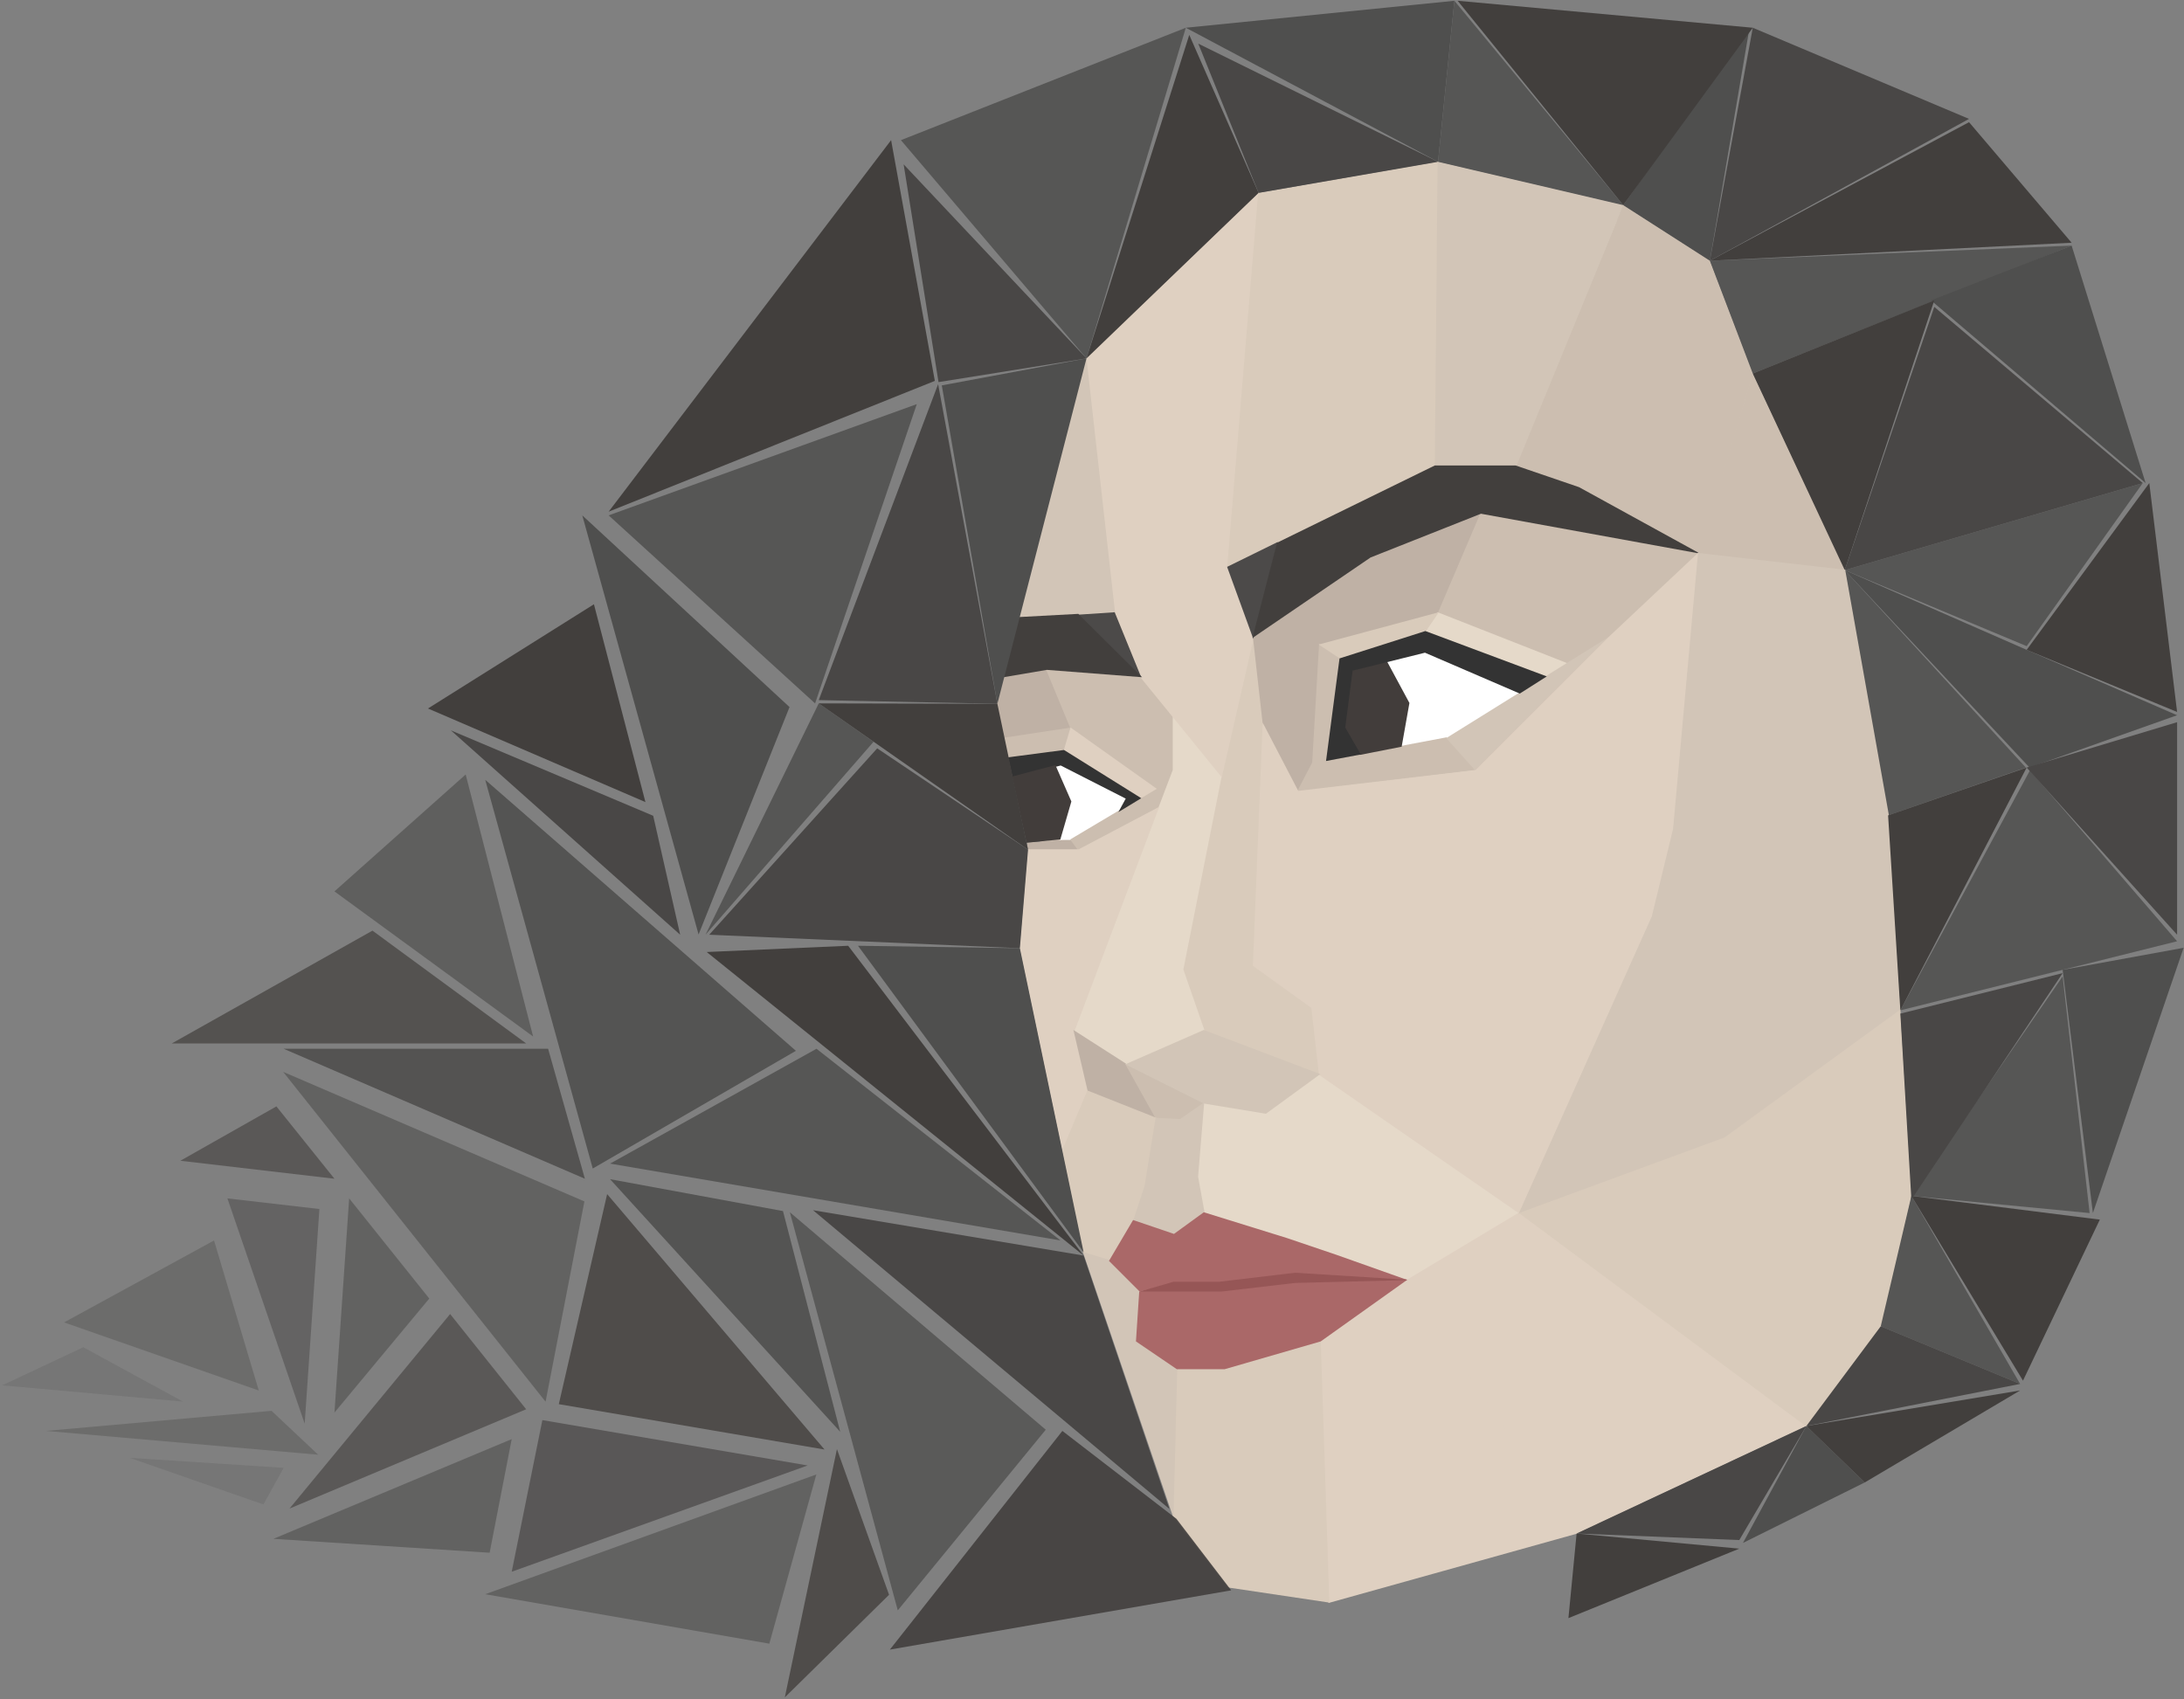 <?xml version="1.0" encoding="UTF-8"?>
<svg width="811px" height="631px" viewBox="0 0 811 631" version="1.1" xmlns="http://www.w3.org/2000/svg" xmlns:xlink="http://www.w3.org/1999/xlink">
    <rect x="0" y="0" width="811" height="631" fill="#808080" stroke="none"/>
    <!-- Generator: Sketch 48.2 (47327) - http://www.bohemiancoding.com/sketch -->
    <title>Group 2</title>
    <desc>Created with Sketch.</desc>
    <defs></defs>
    <g id="Desktop-HD" stroke="none" stroke-width="1" fill="none" fill-rule="evenodd" transform="translate(-150, -427)">
        <g id="Group-2" transform="translate(149.705, 425.832)">
            <polygon id="Path-2" fill="#DFD0C1" points="469.883 77.356 409.93 132.033 377.936 260.516 387.579 320.039 392.348 378.791 409.93 476.527 441.367 564.286 478.369 587.823 511.878 587.823 624.372 549.91 679.037 511.478 707.387 442.043 699.149 327.315 683.676 214.601 640.422 117.998 624.372 90.903 559.816 68.582 505.964 68.582"></polygon>
            <g id="geometric-face-final" transform="translate(0.226, 0.418)" fill-rule="nonzero">
                <g transform="translate(0.343, 0.732)">
                    <g id="quad-1" transform="translate(157.838, 0)">
                        <polygon id="Shape" fill="#D9CBBB" points="288.908 382.969 281.014 360.049 295.435 288.1 307.123 236.491 307.274 236.491 311.221 268.822 307.578 358.531 329.132 374.166 332.168 399.363"></polygon>
                        <polygon id="Shape" fill="#BFB1A5" points="223.182 312.91 223.637 315.795 242.459 315.795 239.575 311.628"></polygon>
                        <polygon id="Shape" fill="#FFFFFF" points="235.325 311.931 239.272 297.815 233.656 284.305 235.781 283.85 260.371 296.448 257.942 301.154 239.575 311.931"></polygon>
                        <polygon id="Shape" fill="#BFB1A5" points="211.949 261.536 214.53 251.215 230.772 248.482 239.879 270.492 214.833 274.439"></polygon>
                        <polygon id="Shape" fill="#CCBEB0" points="239.272 311.779 276.005 289.921 272.362 299.94 242.308 315.878"></polygon>
                        <polygon id="Shape" fill="#CCBEB0" points="214.682 273.983 239.727 270.189 237.299 278.841 216.2 281.573"></polygon>
                        <polygon id="Shape" fill="#CCBEB0" points="239.424 270.644 230.316 248.634 265.38 251.063 277.675 265.483 277.675 285.975 276.005 290.377 271.148 293.261"></polygon>
                        <polygon id="Shape" fill="#E5D9C9" points="240.486 382.969 277.371 285.975 277.371 265.331 295.586 288.1 281.318 360.049 289.211 382.818 259.915 395.416"></polygon>
                        <polygon id="Shape" fill="#DFD0C1" points="236.843 278.841 239.424 270.189 271.452 292.957 265.38 296.6"></polygon>
                        <polygon id="Shape" fill="#DFD0C1" points="265.228 251.366 255.514 227.687 245.04 133.121 309.399 71.342 298.015 210.686 307.578 236.339 295.586 288.707"></polygon>
                        <polygon id="Shape" fill="#DFD0C1" points="220.45 352.156 223.486 315.422 242.459 315.422 272.362 299.636 240.942 382.818 246.102 404.979 236.388 428.051"></polygon>
                        <polygon id="Shape" fill="#D9CBBB" points="309.096 71.645 376.036 59.958 374.973 173.042 297.56 210.99"></polygon>
                        <polygon id="Shape" fill="#D2C5B7" points="245.04 133.121 245.343 133.121 255.969 227.687 219.539 229.508"></polygon>
                        <polygon id="Shape" fill="#333333" points="259.915 296.6 235.781 284.305 217.869 288.707 216.2 281.269 236.995 278.537 265.684 296.448 257.183 301.609"></polygon>
                        <polygon id="Shape" fill="#423D3B" points="217.717 288.403 233.807 284.153 239.727 297.663 235.629 311.779 223.03 312.994"></polygon>
                        <polygon id="Shape" fill="#4C4A49" points="242.156 228.294 255.817 227.383 265.532 251.215 265.38 251.366 265.38 251.518"></polygon>
                        <polygon id="Shape" fill="#423F3D" points="230.62 248.786 214.53 251.518 219.691 229.205 242.308 227.991 265.987 251.518"></polygon>
                        <polygon id="Shape" fill="#565655" points="182.327 150.099 67.899 191.409 144.554 261.233"></polygon>
                        <polygon id="Shape" fill="#565655" points="145.92 261.233 103.874 347.147 166.26 275.501"></polygon>
                        <polygon id="Shape" fill="#565655" points="176.43 52.064 245.343 133.121 282.229 10.322"></polygon>
                        <polygon id="Shape" fill="#4F4F4E" points="58.109 191.409 101.296 347.055 135.067 262.599"></polygon>
                        <polygon id="Shape" fill="#4F4F4E" points="282.229 10.322 375.884 60.109 381.956 0.304"></polygon>
                        <polygon id="Shape" fill="#4F4F4E" points="245.343 133.121 191.609 143.139 212.253 261.385"></polygon>
                        <polygon id="Shape" fill="#423F3D" points="189.029 141.47 67.899 190.043 172.787 52.064"></polygon>
                        <polygon id="Shape" fill="#423F3D" points="223.637 315.574 145.92 261.233 212.253 261.385"></polygon>
                        <polygon id="Shape" fill="#423F3D" points="62.436 224.423 0.808 263.13 81.561 297.89"></polygon>
                        <polygon id="Shape" fill="#423F3D" points="283.507 12.972 245.343 133.121 309.248 71.645"></polygon>
                        <polygon id="Shape" fill="#494746" points="212.253 261.385 145.92 260.019 190.243 142.684"></polygon>
                        <polygon id="Shape" fill="#494746" points="220.602 352.156 105.24 347.147 167.626 277.93 223.637 315.574"></polygon>
                        <polygon id="Shape" fill="#494746" points="9.308 271.251 94.463 347.147 84.445 302.975"></polygon>
                        <polygon id="Shape" fill="#494746" points="309.248 71.645 375.884 60.109 286.855 16.225"></polygon>
                        <polygon id="Shape" fill="#494746" points="177.44 61.051 190.395 141.925 245.343 133.121"></polygon>
                    </g>
                    <g id="quad-2" transform="translate(454.487, 0)">
                        <polygon id="Shape" fill="#FFFFFF" points="68.154 261.233 59.958 245.75 74.53 241.955 109.745 257.286 82.726 274.287 65.27 277.475"></polygon>
                        <polygon id="Shape" fill="#BFB1A5" points="14.117 268.822 10.474 236.491 53.886 206.74 95.325 190.346 79.539 227.687 35.367 239.527 32.787 283.394 27.171 294.323"></polygon>
                        <polygon id="Shape" fill="#CCBEB0" points="131.451 181.239 107.772 173.194 147.997 76.047 180.176 96.691 196.266 138.585 176.23 205.829"></polygon>
                        <polygon id="Shape" fill="#CCBEB0" points="35.064 239.071 43.109 244.232 37.948 282.484 32.483 283.698"></polygon>
                        <polygon id="Shape" fill="#CCBEB0" points="32.483 283.243 82.423 273.832 93.655 285.975 26.867 294.02"></polygon>
                        <polygon id="Shape" fill="#CCBEB0" points="79.083 227.839 95.021 190.498 176.23 205.374 143.139 236.643 127.201 246.661"></polygon>
                        <polygon id="Shape" fill="#CCBEB0" points="175.926 205.677 196.114 138.585 230.723 212.052"></polygon>
                        <polygon id="Shape" fill="#E5D9C9" points="74.378 234.518 79.083 227.383 127.353 246.357 119.46 251.518"></polygon>
                        <polygon id="Shape" fill="#D9CBBB" points="34.912 239.375 79.539 227.383 74.681 234.518 42.957 244.688"></polygon>
                        <polygon id="Shape" fill="#D2C5B7" points="82.271 274.135 142.987 236.339 143.139 236.491 93.2 286.278"></polygon>
                        <polygon id="Shape" fill="#D2C5B7" points="78.021 173.346 79.083 59.958 148.148 76.047 108.227 173.346"></polygon>
                        <polygon id="Shape" fill="#423D3B" points="44.323 270.189 47.207 248.938 60.261 245.598 68.61 261.081 65.726 277.323 50.243 280.359"></polygon>
                        <polygon id="Shape" fill="#333333" points="42.653 244.536 74.53 234.366 119.612 251.215 109.593 257.59 74.378 242.411 47.511 249.09 44.778 270.189 50.547 280.207 37.644 282.635"></polygon>
                        <polygon id="Shape" fill="#4C4A49" points="0.911 210.535 19.733 201.275 10.625 237.25"></polygon>
                        <polygon id="Shape" fill="#423F3D" points="19.429 201.579 78.021 172.89 108.075 172.89 131.603 180.935 176.078 205.374 176.078 205.525 95.173 190.802 54.189 207.043 10.322 236.946"></polygon>
                        <polygon id="Shape" fill="#565655" points="79.235 60.109 147.997 76.199 85.307 0.304"></polygon>
                        <polygon id="Shape" fill="#565655" points="180.176 96.843 196.114 138.737 314.512 91.227"></polygon>
                        <polygon id="Shape" fill="#565655" points="340.923 179.417 230.267 211.749 297.815 239.982"></polygon>
                        <polygon id="Shape" fill="#565655" points="246.357 302.824 297.511 285.064 230.267 211.749"></polygon>
                        <polygon id="Shape" fill="#4F4F4E" points="147.997 76.199 180.176 96.843 194.9 10.322"></polygon>
                        <polygon id="Shape" fill="#4F4F4E" points="314.512 91.227 262.295 111.567 341.986 179.417"></polygon>
                        <polygon id="Shape" fill="#4F4F4E" points="297.815 241.348 230.267 211.749 298.877 285.064 353.674 265.635"></polygon>
                        <polygon id="Shape" fill="#423F3D" points="86.521 0.304 147.997 76.199 196.114 10.322"></polygon>
                        <polygon id="Shape" fill="#423F3D" points="276.412 45.386 180.176 96.843 314.512 90.164"></polygon>
                        <polygon id="Shape" fill="#423F3D" points="196.114 138.737 230.267 211.749 263.51 111.567"></polygon>
                        <polygon id="Shape" fill="#423F3D" points="353.674 264.42 343.352 179.417 297.815 241.348"></polygon>
                        <polygon id="Shape" fill="#494746" points="196.114 10.322 180.176 96.843 276.412 44.171"></polygon>
                        <polygon id="Shape" fill="#494746" points="263.51 113.995 230.267 211.749 340.923 179.417"></polygon>
                        <polygon id="Shape" fill="#DFD0C1" points="32.18 374.317 10.474 358.683 14.117 268.367 27.322 293.716 93.2 285.975 142.836 236.339 176.078 205.07 166.97 307.985 35.064 399.515"></polygon>
                    </g>
                    <g id="quad-3" transform="translate(443.861, 204.918)">
                        <polygon id="Shape" fill="#E5D9C9" points="49.18 260.474 28.84 253.643 2.884 245.75 0.455 232.089 2.732 204.615 25.956 208.258 45.841 193.989 120.371 245.447 78.173 270.796"></polygon>
                        <polygon id="Shape" fill="#DFD0C1" points="45.689 194.293 177.596 102.611 169.703 135.55 120.219 245.902"></polygon>
                        <polygon id="Shape" fill="#DFD0C1" points="45.993 293.109 78.021 270.34 141.621 364.603 49.18 390.407"></polygon>
                        <polygon id="Shape" fill="#DFD0C1" points="77.869 270.644 120.067 245.295 226.928 324.53 141.166 364.755"></polygon>
                        <polygon id="Shape" fill="#D2C5B7" points="169.247 135.398 177.14 102.915 186.4 0.455 241.045 6.679 257.286 97.905 261.688 170.31 196.57 217.821 119.763 245.902"></polygon>
                        <polygon id="Shape" fill="#D9CBBB" points="119.915 245.598 196.266 217.517 261.536 170.006 265.787 239.223 254.554 287.645 226.776 324.985"></polygon>
                        <polygon id="Shape" fill="#565655" points="309.654 81.208 261.536 170.31 364.299 144.657"></polygon>
                        <polygon id="Shape" fill="#565655" points="321.798 157.711 265.635 239.223 331.816 245.598"></polygon>
                        <polygon id="Shape" fill="#565655" points="254.25 287.645 306.011 309.047 265.635 239.223"></polygon>
                        <polygon id="Shape" fill="#4F4F4E" points="321.798 155.283 333.03 245.598 366.728 147.086"></polygon>
                        <polygon id="Shape" fill="#4F4F4E" points="226.624 324.682 203.097 368.094 248.331 345.629"></polygon>
                        <polygon id="Shape" fill="#423F3D" points="256.983 97.905 261.536 170.31 308.44 80.146"></polygon>
                        <polygon id="Shape" fill="#423F3D" points="265.635 239.223 307.074 307.833 335.611 248.027"></polygon>
                        <polygon id="Shape" fill="#423F3D" points="226.624 324.682 248.331 345.629 306.011 311.476"></polygon>
                        <polygon id="Shape" fill="#423F3D" points="138.282 396.024 201.731 370.219 141.318 364.603"></polygon>
                        <polygon id="Shape" fill="#494746" points="308.44 80.146 364.299 142.228 364.299 63.297"></polygon>
                        <polygon id="Shape" fill="#494746" points="261.536 171.524 265.635 240.589 321.798 156.497"></polygon>
                        <polygon id="Shape" fill="#494746" points="254.25 287.645 226.624 324.682 306.011 309.047"></polygon>
                        <polygon id="Shape" fill="#494746" points="141.318 364.603 201.731 367.031 226.624 324.682"></polygon>
                    </g>
                    <g id="quad-4" transform="translate(-0, 287.642)">
                        <polygon id="Shape" fill="#BFB1A5" points="403.637 117.64 398.324 94.872 417.753 107.319 429.593 127.962"></polygon>
                        <polygon id="Shape" fill="#CCBEB0" points="428.986 127.962 417.45 107.319 447.049 121.891 437.942 128.266"></polygon>
                        <polygon id="Shape" fill="#D9CBBB" points="455.701 301.915 435.209 275.352 436.575 220.555 454.487 220.403 490.158 210.081 493.345 307.531"></polygon>
                        <polygon id="Shape" fill="#D9CBBB" points="401.967 177.75 394.074 139.802 403.485 117.337 429.138 127.507 425.039 153.008 420.789 165.606 411.833 180.786"></polygon>
                        <polygon id="Shape" fill="#D2C5B7" points="420.486 165.758 424.736 152.856 428.834 127.507 437.942 127.962 446.897 121.739 444.62 149.365 447.049 162.722 435.513 170.919"></polygon>
                        <polygon id="Shape" fill="#D2C5B7" points="435.209 275.352 401.815 177.294 411.833 180.33 423.066 191.866 421.852 210.385 436.879 220.403 435.513 275.2 435.361 275.352"></polygon>
                        <polygon id="Shape" fill="#D2C5B7" points="446.745 122.194 417.602 107.622 446.745 94.872 490.006 111.265 469.818 125.989"></polygon>
                        <polygon id="Shape" fill="#AA6868" points="411.53 180.634 420.486 165.455 435.665 170.616 446.745 162.571 477.559 172.133 495.926 178.357 522.034 187.616 522.034 187.768 480.595 185.491 452.514 188.831 435.513 188.831 422.914 192.018"></polygon>
                        <polygon id="Shape" fill="#AA6868" points="436.727 220.858 421.548 210.537 422.762 192.018 435.513 188.375 452.514 188.375 480.595 185.036 522.338 187.616 490.158 210.537 454.487 220.858"></polygon>
                        <polygon id="Shape" fill="#965656" points="423.066 192.018 422.914 192.018 435.513 188.375 452.514 188.375 480.595 185.036 522.034 187.616 522.034 187.768 480.595 188.831 453.272 192.018"></polygon>
                        <polygon id="Shape" fill="#565655" opacity="0.8" points="123.919 43.414 172.644 0.002 197.69 97.3"></polygon>
                        <polygon id="Shape" fill="#4F4F4E" opacity="0.9" points="179.913 1.975 219.834 146.329 295.275 102.613"></polygon>
                        <polygon id="Shape" fill="#565655" points="226.269 144.507 393.543 173.044 302.923 101.854"></polygon>
                        <polygon id="Shape" fill="#565655" opacity="0.9" points="293.032 162.571 333.104 310.415 388.053 243.324"></polygon>
                        <polygon id="Shape" fill="#565655" opacity="0.7" points="285.408 322.786 179.913 304.42 302.864 259.945"></polygon>
                        <polygon id="Shape" fill="#565655" opacity="0.7" points="202.319 232.926 104.869 110.43 216.74 158.548"></polygon>
                        <polygon id="Shape" fill="#565655" opacity="0.479" points="23.53 203.478 95.811 228.759 79.206 173.059"></polygon>
                        <polygon id="Shape" fill="#565655" opacity="0.479" points="16.846 243.77 117.862 252.61 100.553 236.318"></polygon>
                        <polygon id="Shape" fill="#565655" opacity="0.22" points="0.561 226.844 67.646 232.88 30.654 212.712"></polygon>
                        <polygon id="Shape" fill="#565655" opacity="0.22" points="47.963 253.788 97.538 271.07 105.046 257.499"></polygon>
                        <polygon id="Shape" fill="#4F4F4E" points="402.119 177.446 318.33 63.603 378.439 64.513"></polygon>
                        <polygon id="Shape" fill="#4F4F4E" opacity="0.9" points="226.269 150.292 311.727 244.099 290.476 162.132"></polygon>
                        <polygon id="Shape" fill="#4F4F4E" opacity="0.6" points="181.549 289.013 101.252 283.852 189.746 246.815"></polygon>
                        <polygon id="Shape" fill="#4F4F4E" opacity="0.6" points="129.384 157.426 123.919 236.965 159.135 194.615"></polygon>
                        <polygon id="Shape" fill="#423F3D" points="262.155 65.927 402.119 178.661 314.687 63.603"></polygon>
                        <polygon id="Shape" fill="#423F3D" opacity="0.9" points="456.915 302.978 330.17 324.987 394.226 243.779 436.575 276.414"></polygon>
                        <polygon id="Shape" fill="#423F3D" opacity="0.8" points="329.866 304.631 291.159 342.73 310.513 250.533"></polygon>
                        <polygon id="Shape" fill="#423F3D" opacity="0.7" points="138.036 57.986 63.506 99.881 195.109 99.881"></polygon>
                        <polygon id="Shape" fill="#423F3D" opacity="0.6" points="102.365 123.257 66.694 143.445 123.919 150.124"></polygon>
                        <polygon id="Shape" fill="#423F3D" opacity="0.6" points="166.876 200.367 107.222 272.619 195.109 235.734"></polygon>
                        <polygon id="Shape" fill="#423F3D" opacity="0.8" points="225.18 155.832 207.236 233.837 305.9 250.685"></polygon>
                        <polygon id="Shape" fill="#494746" points="433.995 272.771 301.633 161.812 402.119 178.661"></polygon>
                        <polygon id="Shape" fill="#494746" opacity="0.8" points="216.916 150.124 105.046 101.854 203.255 101.854"></polygon>
                        <polygon id="Shape" fill="#494746" opacity="0.5" points="84.175 157.426 112.864 241.063 118.328 161.373"></polygon>
                        <polygon id="Shape" fill="#494746" opacity="0.7" points="299.643 256.605 201.13 239.757 189.746 296.071"></polygon>
                    </g>
                </g>
            </g>
        </g>
    </g>
</svg>